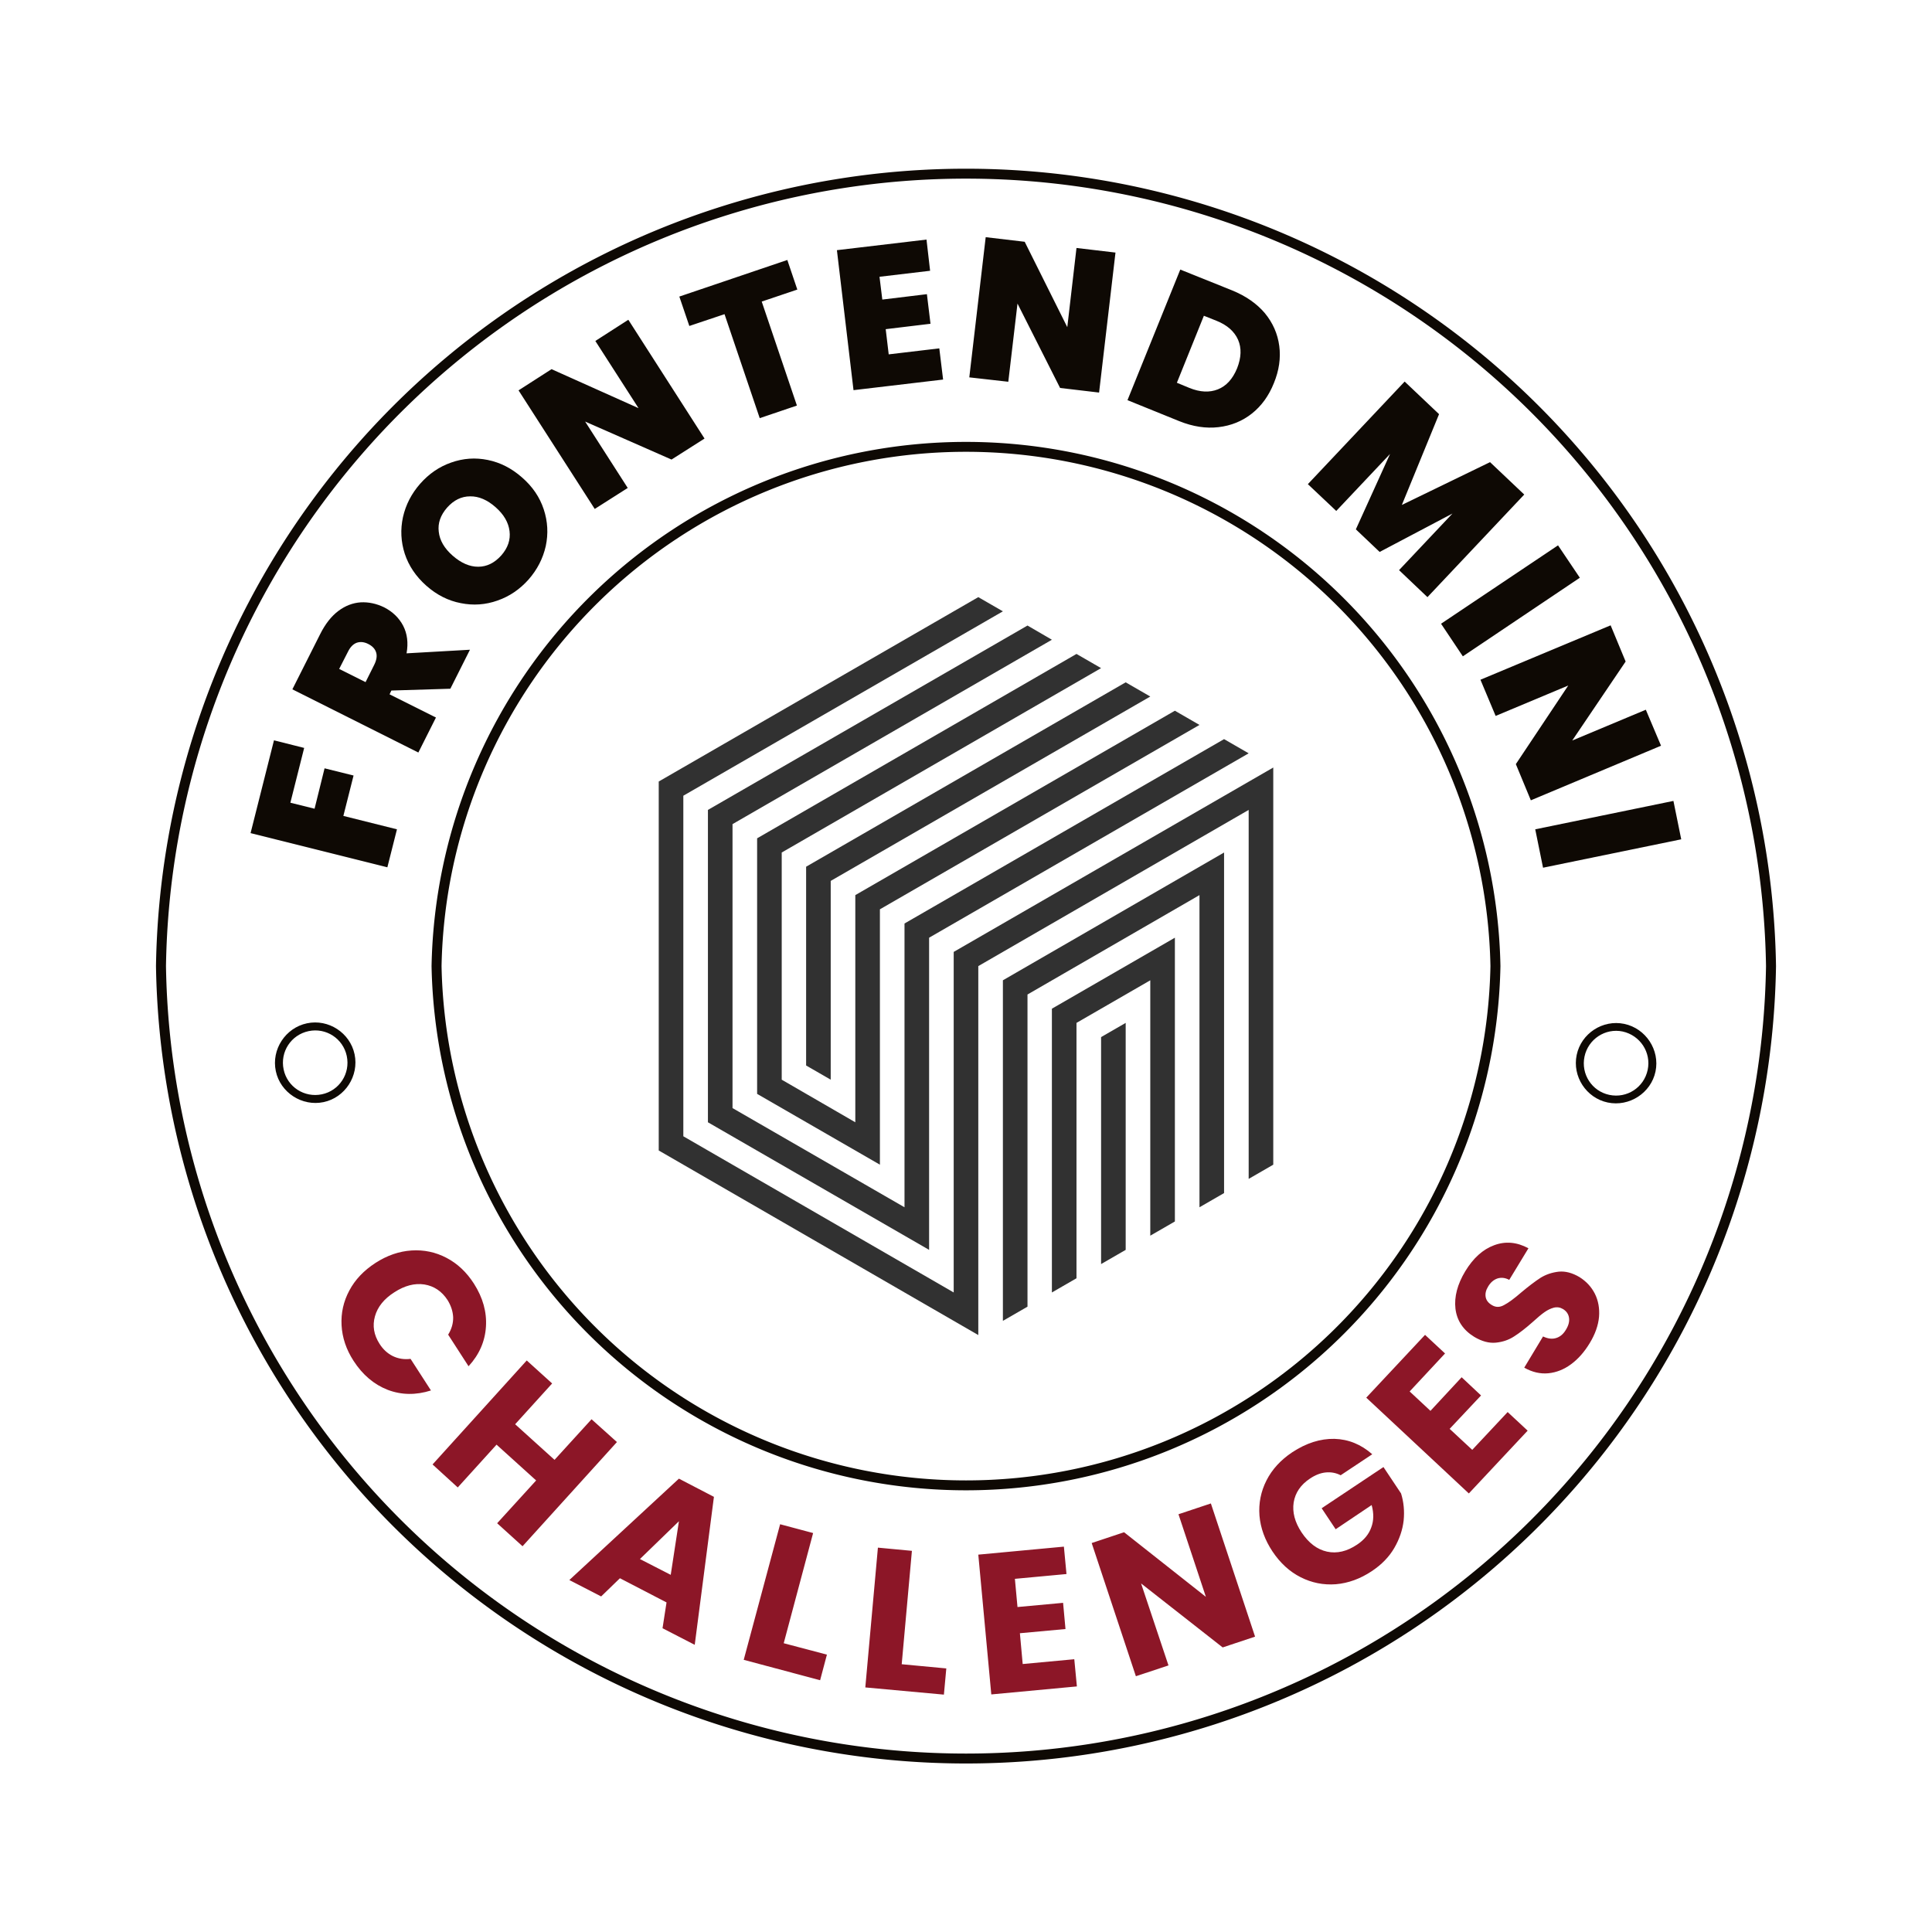 <svg xmlns="http://www.w3.org/2000/svg" xmlns:svgjs="http://svgjs.dev/svgjs" xmlns:xlink="http://www.w3.org/1999/xlink" version="1.1" viewBox="0 0 9.661 9.661"><g transform="matrix(1,0,0,1,3.294,2.986)"><rect width="9.661" height="9.661" x="-3.294" y="-2.986" fill="#fff"/><g><path fill="#0e0904" fill-rule="nonzero" d="M -1.924 0.716 L -1.773 0.754 L -1.842 1.028 L -1.721 1.058 L -1.671 0.856 L -1.526 0.892 L -1.577 1.094 L -1.309 1.161 L -1.357 1.351 L -2.041 1.18 L -1.924 0.716 M -1.042 0.458 L -1.337 0.467 L -1.346 0.486 L -1.114 0.602 L -1.202 0.777 L -1.832 0.461 L -1.693 0.185 Q -1.655 0.109 -1.602 0.069 Q -1.55 0.03 -1.49 0.026 Q -1.431 0.023 -1.373 0.051 Q -1.309 0.084 -1.278 0.143 Q -1.247 0.203 -1.261 0.281 L -0.944 0.263 L -1.042 0.458 M -1.466 0.425 L -1.423 0.339 Q -1.405 0.303 -1.413 0.277 Q -1.421 0.25 -1.453 0.234 Q -1.483 0.219 -1.51 0.228 Q -1.537 0.238 -1.554 0.273 L -1.598 0.359 L -1.466 0.425 M -0.806 0.017 Q -0.896 0.049 -0.99 0.03 Q -1.084 0.012 -1.162 -0.057 Q -1.24 -0.126 -1.27 -0.217 Q -1.299 -0.307 -1.279 -0.4 Q -1.258 -0.493 -1.193 -0.567 Q -1.127 -0.642 -1.038 -0.673 Q -0.948 -0.705 -0.855 -0.686 Q -0.761 -0.667 -0.683 -0.598 Q -0.605 -0.53 -0.575 -0.439 Q -0.545 -0.348 -0.565 -0.255 Q -0.586 -0.162 -0.651 -0.088 Q -0.717 -0.014 -0.806 0.017 M -0.746 -0.33 Q -0.754 -0.395 -0.815 -0.449 Q -0.878 -0.505 -0.943 -0.504 Q -1.008 -0.504 -1.058 -0.448 Q -1.108 -0.391 -1.1 -0.327 Q -1.093 -0.262 -1.03 -0.207 Q -0.967 -0.152 -0.903 -0.152 Q -0.838 -0.152 -0.787 -0.209 Q -0.738 -0.265 -0.746 -0.33 M 0.229 -0.793 L 0.064 -0.688 L -0.368 -0.878 L -0.155 -0.546 L -0.32 -0.441 L -0.701 -1.034 L -0.536 -1.14 L -0.101 -0.945 L -0.317 -1.281 L -0.152 -1.387 L 0.229 -0.793 M 0.643 -1.686 L 0.693 -1.538 L 0.515 -1.478 L 0.691 -0.958 L 0.505 -0.895 L 0.329 -1.415 L 0.153 -1.356 L 0.103 -1.503 L 0.643 -1.686 M 1.104 -1.602 L 1.118 -1.488 L 1.341 -1.515 L 1.359 -1.367 L 1.135 -1.34 L 1.15 -1.214 L 1.403 -1.244 L 1.422 -1.088 L 0.974 -1.035 L 0.891 -1.735 L 1.339 -1.788 L 1.357 -1.632 L 1.104 -1.602 M 2.202 -1.023 L 2.007 -1.046 L 1.794 -1.468 L 1.748 -1.077 L 1.553 -1.099 L 1.635 -1.8 L 1.83 -1.777 L 2.043 -1.35 L 2.089 -1.746 L 2.284 -1.723 L 2.202 -1.023 M 3.031 -1.42 Q 3.091 -1.347 3.103 -1.256 Q 3.115 -1.165 3.076 -1.07 Q 3.038 -0.975 2.966 -0.918 Q 2.894 -0.861 2.799 -0.85 Q 2.705 -0.839 2.603 -0.88 L 2.344 -0.985 L 2.608 -1.638 L 2.867 -1.534 Q 2.97 -1.492 3.031 -1.42 M 2.796 -1.039 Q 2.859 -1.064 2.892 -1.144 Q 2.924 -1.225 2.897 -1.287 Q 2.869 -1.35 2.789 -1.382 L 2.726 -1.407 L 2.591 -1.072 L 2.654 -1.046 Q 2.733 -1.014 2.796 -1.039 M 4.328 -0.513 L 3.844 -0 L 3.702 -0.135 L 3.969 -0.418 L 3.605 -0.226 L 3.486 -0.339 L 3.657 -0.716 L 3.388 -0.431 L 3.246 -0.565 L 3.73 -1.078 L 3.902 -0.915 L 3.716 -0.461 L 4.157 -0.675 L 4.328 -0.513 M 4.606 -0.097 L 4.021 0.296 L 3.912 0.133 L 4.497 -0.259 L 4.606 -0.097 M 4.361 1.016 L 4.286 0.835 L 4.548 0.442 L 4.185 0.594 L 4.109 0.413 L 4.76 0.141 L 4.835 0.322 L 4.568 0.717 L 4.936 0.563 L 5.012 0.743 L 4.361 1.016 M 5.113 1.211 L 4.422 1.353 L 4.383 1.161 L 5.074 1.019 L 5.113 1.211"/></g><g><path fill="#8c1627" fill-rule="nonzero" d="M -1.236 3.267 Q -1.143 3.261 -1.061 3.304 Q -0.979 3.347 -0.924 3.433 Q -0.857 3.538 -0.864 3.648 Q -0.871 3.759 -0.951 3.846 L -1.053 3.688 Q -1.027 3.646 -1.028 3.601 Q -1.03 3.557 -1.056 3.515 Q -1.099 3.449 -1.172 3.437 Q -1.245 3.426 -1.322 3.476 Q -1.399 3.525 -1.419 3.596 Q -1.439 3.667 -1.396 3.734 Q -1.37 3.775 -1.33 3.795 Q -1.289 3.815 -1.241 3.809 L -1.139 3.967 Q -1.252 4.003 -1.355 3.964 Q -1.458 3.924 -1.526 3.819 Q -1.581 3.734 -1.586 3.641 Q -1.591 3.549 -1.547 3.467 Q -1.504 3.386 -1.416 3.329 Q -1.329 3.273 -1.236 3.267 M -0.209 4.225 L -0.681 4.746 L -0.808 4.631 L -0.613 4.417 L -0.811 4.238 L -1.005 4.452 L -1.131 4.337 L -0.66 3.817 L -0.533 3.932 L -0.718 4.136 L -0.521 4.314 L -0.336 4.111 L -0.209 4.225 M 0.039 5.027 L -0.194 4.906 L -0.288 4.997 L -0.447 4.915 L 0.101 4.408 L 0.276 4.499 L 0.18 5.239 L 0.019 5.156 L 0.039 5.027 M 0.06 4.889 L 0.101 4.621 L -0.094 4.81 L 0.06 4.889 M 0.625 5.231 L 0.841 5.288 L 0.807 5.416 L 0.425 5.314 L 0.607 4.636 L 0.772 4.68 L 0.625 5.231 M 1.215 5.336 L 1.438 5.357 L 1.426 5.488 L 1.033 5.452 L 1.096 4.753 L 1.266 4.769 L 1.215 5.336 M 1.781 4.909 L 1.794 5.05 L 2.022 5.029 L 2.034 5.16 L 1.806 5.181 L 1.82 5.335 L 2.078 5.311 L 2.091 5.447 L 1.663 5.487 L 1.598 4.788 L 2.026 4.748 L 2.039 4.885 L 1.781 4.909 M 2.982 5.198 L 2.82 5.252 L 2.412 4.932 L 2.549 5.342 L 2.386 5.396 L 2.165 4.73 L 2.327 4.676 L 2.736 4.999 L 2.599 4.586 L 2.761 4.532 L 2.982 5.198 M 3.41 4.391 Q 3.375 4.373 3.335 4.377 Q 3.296 4.381 3.256 4.408 Q 3.187 4.454 3.175 4.527 Q 3.164 4.6 3.214 4.676 Q 3.268 4.757 3.342 4.773 Q 3.416 4.789 3.492 4.738 Q 3.545 4.703 3.563 4.652 Q 3.582 4.602 3.565 4.54 L 3.385 4.661 L 3.315 4.556 L 3.624 4.35 L 3.712 4.482 Q 3.732 4.546 3.725 4.617 Q 3.717 4.688 3.678 4.755 Q 3.639 4.822 3.565 4.871 Q 3.479 4.928 3.386 4.936 Q 3.293 4.943 3.21 4.901 Q 3.127 4.859 3.069 4.772 Q 3.012 4.686 3.004 4.593 Q 2.997 4.5 3.039 4.417 Q 3.081 4.334 3.168 4.276 Q 3.273 4.207 3.379 4.209 Q 3.484 4.212 3.568 4.286 L 3.41 4.391 M 3.755 3.972 L 3.859 4.069 L 4.015 3.901 L 4.112 3.992 L 3.955 4.159 L 4.068 4.264 L 4.245 4.075 L 4.345 4.168 L 4.051 4.482 L 3.538 4.003 L 3.832 3.689 L 3.932 3.782 L 3.755 3.972 M 4.562 3.836 Q 4.509 3.875 4.449 3.881 Q 4.388 3.887 4.328 3.853 L 4.422 3.697 Q 4.458 3.714 4.487 3.705 Q 4.517 3.696 4.536 3.664 Q 4.556 3.632 4.552 3.604 Q 4.548 3.576 4.522 3.56 Q 4.5 3.547 4.476 3.553 Q 4.453 3.559 4.43 3.575 Q 4.407 3.591 4.371 3.624 Q 4.318 3.671 4.277 3.697 Q 4.237 3.723 4.186 3.728 Q 4.135 3.733 4.078 3.699 Q 3.995 3.648 3.984 3.558 Q 3.974 3.469 4.033 3.371 Q 4.093 3.272 4.177 3.241 Q 4.262 3.209 4.349 3.256 L 4.253 3.414 Q 4.223 3.398 4.194 3.407 Q 4.165 3.417 4.147 3.448 Q 4.131 3.474 4.135 3.499 Q 4.139 3.524 4.166 3.54 Q 4.195 3.558 4.227 3.54 Q 4.26 3.523 4.314 3.476 Q 4.369 3.43 4.409 3.404 Q 4.449 3.379 4.5 3.373 Q 4.55 3.368 4.604 3.4 Q 4.655 3.432 4.681 3.483 Q 4.707 3.535 4.702 3.599 Q 4.696 3.664 4.655 3.731 Q 4.615 3.797 4.562 3.836"/></g><g clip-path="url(#SvgjsClipPath1029)"><g clip-path="url(#SvgjsClipPath1000ee2a1ce7-d907-458a-af8a-fb2e682c4288)"><path fill="#313131" fill-rule="nonzero" d="M 1.598 3.69 L 1.598 1.845 L 2.95 1.064 L 2.95 2.909 L 3.073 2.838 L 3.073 0.852 L 1.475 1.774 L 1.475 3.477 L 0.123 2.696 L 0.123 0.993 L 1.721 0.071 L 1.598 0 L -2.7289684936097093e-16 0.922 L -2.7289684936097093e-16 2.767 L 1.598 3.69 Z" transform="matrix(1,0,0,1,0,0)"/></g><g clip-path="url(#SvgjsClipPath1000ee2a1ce7-d907-458a-af8a-fb2e682c4288)"><path fill="#313131" fill-rule="nonzero" d="M 2.212 3.335 L 2.335 3.264 L 2.335 2.129 L 2.212 2.2 L 2.212 3.335 Z" transform="matrix(1,0,0,1,0,0)"/></g><g clip-path="url(#SvgjsClipPath1000ee2a1ce7-d907-458a-af8a-fb2e682c4288)"><path fill="#313131" fill-rule="nonzero" d="M 1.966 3.477 L 2.089 3.406 L 2.089 2.129 L 2.458 1.916 L 2.458 3.193 L 2.581 3.122 L 2.581 1.703 L 1.966 2.058 L 1.966 3.477 Z" transform="matrix(1,0,0,1,0,0)"/></g><g clip-path="url(#SvgjsClipPath1000ee2a1ce7-d907-458a-af8a-fb2e682c4288)"><path fill="#313131" fill-rule="nonzero" d="M 0.737 2.342 L 0.86 2.413 L 0.86 1.419 L 2.458 0.497 L 2.335 0.426 L 0.737 1.348 L 0.737 2.342 Z" transform="matrix(1,0,0,1,0,0)"/></g><g clip-path="url(#SvgjsClipPath1000ee2a1ce7-d907-458a-af8a-fb2e682c4288)"><path fill="#313131" fill-rule="nonzero" d="M 1.721 3.619 L 1.844 3.548 L 1.844 1.987 L 2.704 1.49 L 2.704 3.051 L 2.827 2.98 L 2.827 1.277 L 1.721 1.916 L 1.721 3.619 Z" transform="matrix(1,0,0,1,0,0)"/></g><g clip-path="url(#SvgjsClipPath1000ee2a1ce7-d907-458a-af8a-fb2e682c4288)"><path fill="#313131" fill-rule="nonzero" d="M 0.492 2.484 L 1.106 2.838 L 1.106 1.561 L 2.704 0.639 L 2.581 0.568 L 0.983 1.49 L 0.983 2.626 L 0.615 2.413 L 0.615 1.277 L 2.212 0.355 L 2.089 0.284 L 0.492 1.206 L 0.492 2.484 Z" transform="matrix(1,0,0,1,0,0)"/></g><g clip-path="url(#SvgjsClipPath1000ee2a1ce7-d907-458a-af8a-fb2e682c4288)"><path fill="#313131" fill-rule="nonzero" d="M 0.246 2.626 L 1.352 3.264 L 1.352 1.703 L 2.95 0.781 L 2.827 0.71 L 1.229 1.632 L 1.229 3.051 L 0.369 2.555 L 0.369 1.135 L 1.966 0.213 L 1.844 0.142 L 0.246 1.064 L 0.246 2.626 Z" transform="matrix(1,0,0,1,0,0)"/></g></g><g><path fill="#0e0904" fill-rule="nonzero" d="M -1.136 1.845 A 2.673 2.673 0 0 1 4.209 1.845 A 2.673 2.673 0 0 1 -1.136 1.845 Z M -1.086 1.845 A 2.623 2.623 0 0 0 4.159 1.845 A 2.623 2.623 0 0 0 -1.086 1.845 Z"/></g><g><path fill="#0e0904" fill-rule="nonzero" d="M -2.514 1.845 A 4.051 4.051 0 0 1 5.587 1.845 A 4.051 4.051 0 0 1 -2.514 1.845 Z M -2.464 1.845 A 4.001 4.001 0 0 0 5.537 1.845 A 4.001 4.001 0 0 0 -2.464 1.845 Z"/></g><g><g clip-path="url(#SvgjsClipPath1030)" transform="matrix(-0.206,-0.978,0.978,-0.206,-4.343,1.132)"><path fill="#0e0904" fill-rule="nonzero" d="M -1.712 2.525 C -1.602 2.525 -1.511 2.434 -1.511 2.324 C -1.511 2.214 -1.602 2.122 -1.713 2.122 C -1.823 2.122 -1.914 2.214 -1.914 2.324 C -1.914 2.434 -1.822 2.525 -1.712 2.525 Z M -1.712 2.485 C -1.802 2.485 -1.874 2.413 -1.874 2.324 C -1.874 2.234 -1.802 2.162 -1.713 2.162 C -1.623 2.162 -1.551 2.234 -1.551 2.324 C -1.551 2.413 -1.623 2.485 -1.712 2.485 Z" transform="matrix(1,0,0,1,0,0)"/></g></g><g><g clip-path="url(#SvgjsClipPath1031)" transform="matrix(0.206,-0.978,-0.978,-0.206,6.074,7.489)"><path fill="#0e0904" fill-rule="nonzero" d="M 4.785 2.525 C 4.895 2.525 4.986 2.434 4.986 2.324 C 4.986 2.214 4.895 2.122 4.785 2.122 C 4.675 2.122 4.584 2.214 4.584 2.324 C 4.584 2.434 4.675 2.525 4.785 2.525 Z M 4.785 2.485 C 4.695 2.485 4.623 2.413 4.623 2.324 C 4.623 2.234 4.695 2.162 4.785 2.162 C 4.874 2.162 4.946 2.234 4.947 2.324 C 4.947 2.413 4.874 2.485 4.785 2.485 Z" transform="matrix(1,0,0,1,0,0)"/></g></g></g><defs><clipPath id="SvgjsClipPath1029"><path d="M 0 0 h 3.073 v 3.69 h -3.073 Z"/></clipPath><clipPath id="SvgjsClipPath1000ee2a1ce7-d907-458a-af8a-fb2e682c4288"><path d="M -2.7289684936097093e-16 0 L 3.073 0 L 3.073 3.69 L -5.457936987219419e-16 3.69 Z"/></clipPath><clipPath id="SvgjsClipPath1030"><path d="M -2.023 2.006 h 0.62 v 0.643 h -0.62 Z"/></clipPath><clipPath id="SvgjsClipPath1031"><path d="M 4.475 2.006 h 0.62 v 0.643 h -0.62 Z"/></clipPath></defs></svg>